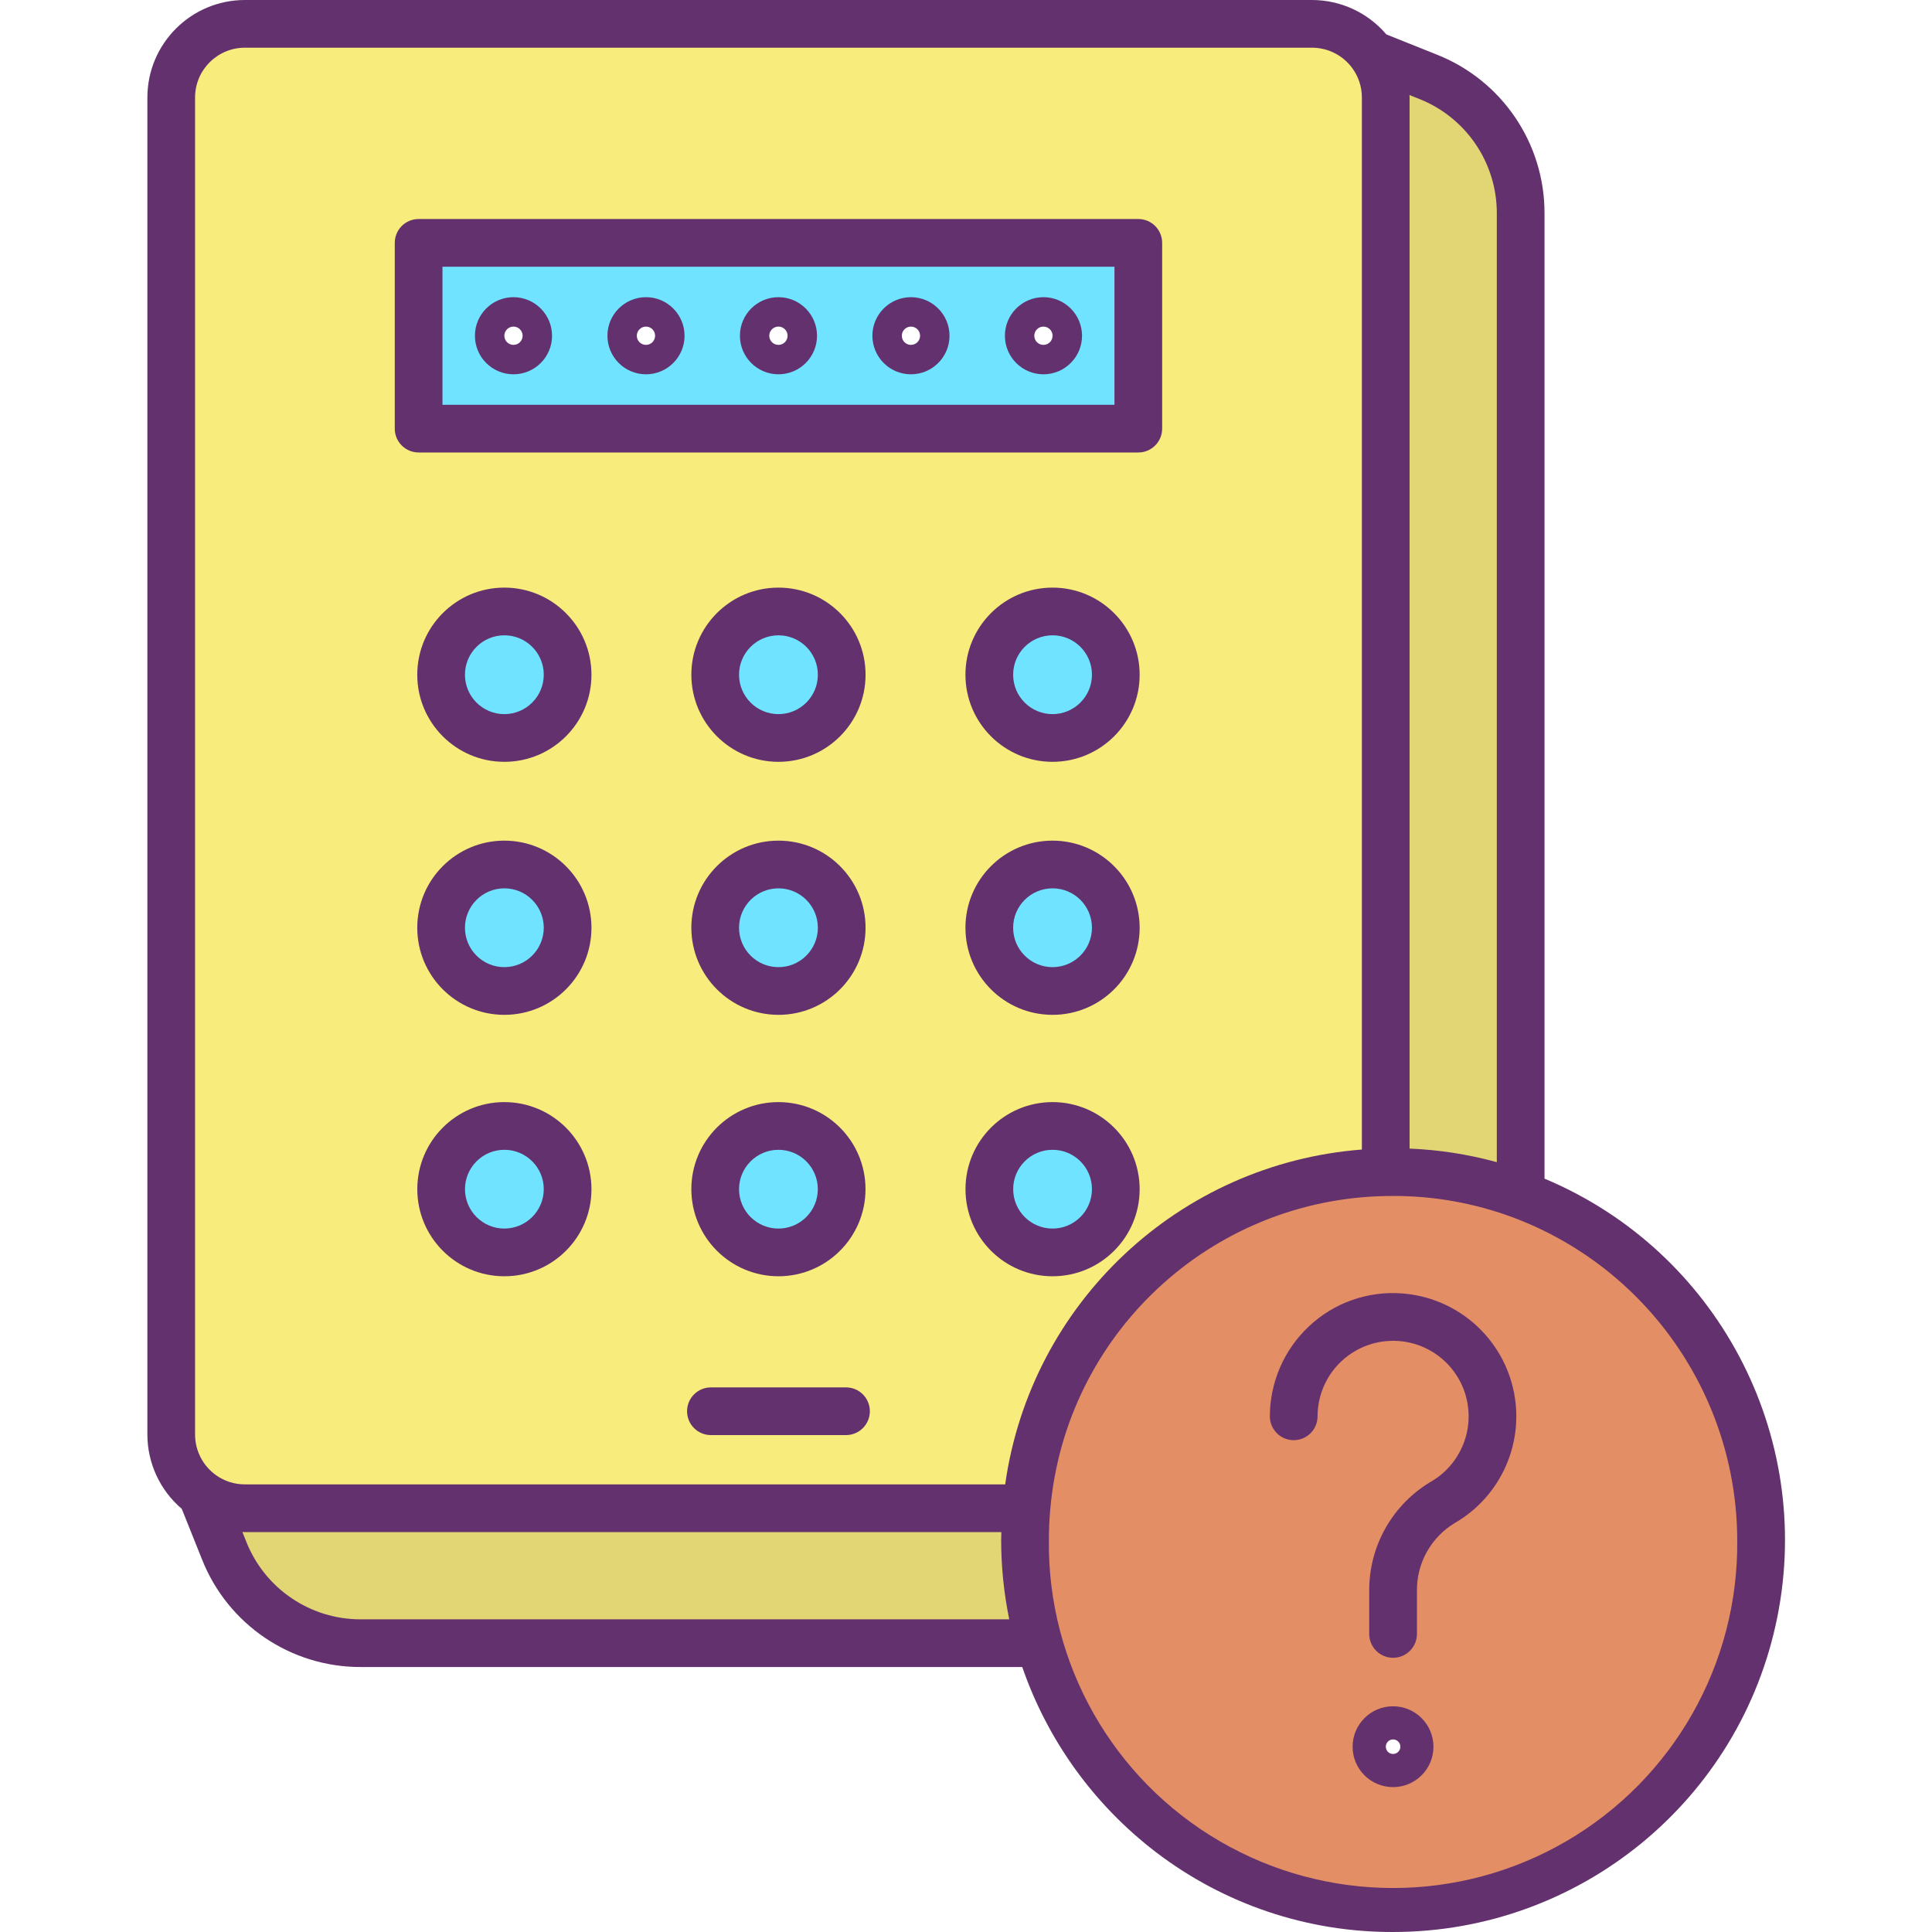 <svg height="486pt" viewBox="-37 0 486 486.08" width="486pt" xmlns="http://www.w3.org/2000/svg"><path d="m345.551 300.609c44.078 16.242 69.027 62.902 58.062 108.578-10.969 45.68-54.383 75.922-101.031 70.383-46.648-5.543-81.77-45.113-81.73-92.09 0-2.699.117-5.379.348-8.02 4.105-47.141 43.09-83.605 90.402-84.551.609-.012 1.23-.02 1.848-.02 10.957-.012 21.824 1.922 32.102 5.719zm-27.941 138.852c0-2.301-1.867-4.164-4.168-4.16-2.301.004-4.164 1.867-4.16 4.168 0 2.301 1.867 4.164 4.168 4.16 2.301 0 4.164-1.867 4.16-4.168zm0 0" fill="#e48e66"/><path d="m345.551 53.711v246.898c-10.277-3.797-21.145-5.73-32.102-5.719-.617 0-1.238.008-1.848.02v-270.391c.004-3.91-1.238-7.719-3.543-10.879l14.203 5.68c14.062 5.625 23.285 19.242 23.289 34.391zm0 0" fill="#e2d574"/><path d="m311.602 294.891v.02c-47.312.945-86.297 37.41-90.402 84.551h-196.641c-3.906.008-7.719-1.23-10.879-3.531v-.008c-4.805-3.48-7.645-9.051-7.641-14.98v-336.422c0-10.227 8.293-18.52 18.52-18.52h268.523c10.223.008 18.512 8.297 18.52 18.52zm-62.25-187.051v-46.738h-181.07v46.738zm-5.66 61.91c-.008-8.785-7.133-15.902-15.918-15.898-8.785.004-15.906 7.125-15.902 15.91 0 8.789 7.125 15.91 15.91 15.91 4.219 0 8.27-1.68 11.254-4.664 2.984-2.984 4.66-7.035 4.656-11.258zm0 63.66c-.008-8.785-7.133-15.902-15.918-15.898-8.785.004-15.906 7.125-15.902 15.91 0 8.785 7.125 15.906 15.91 15.906 4.219.004 8.27-1.676 11.254-4.66 2.984-2.988 4.66-7.035 4.656-11.258zm0 65.781c0-8.789-7.125-15.91-15.91-15.91-8.789 0-15.91 7.121-15.91 15.91 0 8.785 7.121 15.91 15.91 15.91 8.785 0 15.91-7.125 15.91-15.91zm-68.961-129.441c-.004-8.789-7.129-15.914-15.922-15.91-8.789.004-15.91 7.129-15.91 15.922.004 8.789 7.133 15.91 15.922 15.91 4.223 0 8.27-1.68 11.254-4.664 2.984-2.984 4.66-7.035 4.656-11.258zm0 63.66c-.004-8.789-7.129-15.914-15.922-15.91-8.789.004-15.91 7.129-15.91 15.922.004 8.789 7.133 15.91 15.922 15.906 4.223.004 8.27-1.676 11.254-4.66 2.984-2.988 4.66-7.035 4.656-11.258zm0 65.781c.004-8.793-7.121-15.922-15.914-15.922-8.789 0-15.918 7.125-15.918 15.918.004 8.789 7.133 15.914 15.922 15.914 8.789 0 15.914-7.125 15.91-15.91zm-68.961-129.441c-.004-8.789-7.129-15.914-15.918-15.91-8.789.004-15.914 7.129-15.91 15.922 0 8.789 7.129 15.91 15.918 15.91 8.793-.004 15.914-7.133 15.91-15.922zm0 63.66c-.004-8.789-7.129-15.914-15.918-15.91-8.789.004-15.914 7.129-15.91 15.922 0 8.789 7.129 15.91 15.918 15.906 8.793 0 15.914-7.129 15.91-15.918zm0 65.781c.004-8.793-7.121-15.922-15.914-15.922-8.789 0-15.918 7.125-15.914 15.918 0 8.789 7.129 15.914 15.918 15.914 8.789-.004 15.91-7.125 15.91-15.91zm0 0" fill="#f8ec7d"/><path d="m249.352 61.102v46.738h-181.07v-46.738zm-20.16 23.367c0-2.047-1.656-3.707-3.699-3.707-2.047-.004-3.711 1.652-3.711 3.699-.004 2.047 1.652 3.707 3.699 3.711 2.047 0 3.707-1.656 3.711-3.703zm-33.34 0c0-2.043-1.656-3.699-3.703-3.699-2.043 0-3.699 1.656-3.699 3.699s1.656 3.703 3.699 3.703c2.047 0 3.703-1.66 3.703-3.703zm-33.332 0c.004-2.047-1.656-3.707-3.703-3.707-2.047-.004-3.707 1.656-3.707 3.703 0 2.051 1.664 3.707 3.711 3.707 2.043 0 3.699-1.66 3.699-3.703zm-33.328 0c0-2.047-1.656-3.707-3.699-3.707-2.047-.004-3.711 1.652-3.711 3.699-.004 2.047 1.652 3.707 3.699 3.711 2.047 0 3.707-1.656 3.711-3.703zm-33.34 0c0-2.043-1.656-3.699-3.703-3.699-2.043 0-3.699 1.656-3.699 3.699s1.656 3.703 3.699 3.703c2.047 0 3.703-1.66 3.703-3.703zm0 0" fill="#6fe3ff"/><path d="m227.781 153.84c8.789-.004 15.918 7.121 15.918 15.914 0 8.789-7.125 15.918-15.914 15.918-8.793-.004-15.918-7.133-15.914-15.922-.004-8.789 7.121-15.914 15.91-15.91zm0 0" fill="#6fe3ff"/><path d="m227.781 217.5c8.789-.004 15.918 7.121 15.918 15.914 0 8.789-7.125 15.918-15.914 15.914-8.793 0-15.918-7.129-15.914-15.918-.004-8.789 7.121-15.914 15.91-15.91zm0 0" fill="#6fe3ff"/><path d="m243.691 299.191c0 8.785-7.125 15.91-15.91 15.91-8.789 0-15.91-7.125-15.91-15.91 0-8.789 7.121-15.91 15.91-15.91 8.785 0 15.91 7.121 15.91 15.91zm0 0" fill="#6fe3ff"/><path d="m224.531 413.41h-170.781c-15.145 0-28.766-9.219-34.391-23.281l-5.68-14.199c3.16 2.301 6.973 3.539 10.879 3.531h196.641c-.23 2.641-.348 5.32-.348 8.02-.008 8.773 1.234 17.504 3.68 25.93zm0 0" fill="#e2d574"/><path d="m158.82 153.84c8.789.004 15.914 7.129 15.91 15.922-.004 8.789-7.129 15.91-15.922 15.91-8.789-.004-15.91-7.133-15.91-15.922 0-4.223 1.68-8.27 4.664-11.254s7.035-4.66 11.258-4.656zm0 0" fill="#6fe3ff"/><path d="m158.82 217.5c8.789.004 15.914 7.129 15.91 15.922-.004 8.789-7.129 15.91-15.922 15.906-8.789 0-15.91-7.129-15.91-15.918 0-4.223 1.68-8.27 4.664-11.254s7.035-4.66 11.258-4.656zm0 0" fill="#6fe3ff"/><path d="m158.82 283.281c8.785.004 15.902 7.129 15.898 15.914-.004 8.785-7.125 15.906-15.91 15.906-8.789-.004-15.91-7.125-15.91-15.91 0-4.223 1.68-8.273 4.664-11.258s7.035-4.656 11.258-4.652zm0 0" fill="#6fe3ff"/><path d="m89.859 153.84c8.789.004 15.914 7.129 15.91 15.922-.004 8.789-7.129 15.91-15.918 15.91-8.789-.004-15.914-7.133-15.91-15.922 0-8.789 7.129-15.914 15.918-15.91zm0 0" fill="#6fe3ff"/><path d="m89.859 217.5c8.789.004 15.914 7.129 15.91 15.922-.004 8.789-7.129 15.91-15.918 15.906-8.789 0-15.914-7.129-15.91-15.918 0-8.789 7.129-15.914 15.918-15.91zm0 0" fill="#6fe3ff"/><path d="m89.859 283.281c8.785.004 15.906 7.129 15.902 15.914-.004 8.785-7.129 15.906-15.914 15.906-8.785-.004-15.906-7.125-15.906-15.91 0-8.793 7.129-15.914 15.918-15.91zm0 0" fill="#6fe3ff"/><g fill="#63316d"><path d="m324.488 13.75-12.73-5.094c-4.66-5.48-11.484-8.641-18.676-8.656h-268.523c-13.535.016-24.504 10.984-24.52 24.52v336.422c.016 7.188 3.176 14.012 8.652 18.672l5.102 12.746c6.492 16.375 22.344 27.105 39.957 27.051h166.402c6.383 18.484 18.074 34.676 33.605 46.555 17.133 13.109 38.121 20.184 59.691 20.113 46.965 0 87.41-33.125 96.664-79.168 9.254-46.043-15.25-92.223-58.562-110.371v-242.828c.055-17.617-10.684-33.473-27.062-39.961zm15.062 39.961v238.68c-7.164-1.965-14.527-3.109-21.949-3.41v-264.461c0-.199-.02-.406-.023-.613l2.453.984c11.812 4.68 19.559 16.113 19.52 28.82zm-327.512-29.191c.008-6.91 5.609-12.512 12.52-12.52h268.523c4.008.008 7.77 1.93 10.129 5.172 1.559 2.133 2.395 4.707 2.391 7.348v264.699c-45.973 3.547-83.297 38.586-89.742 84.242h-191.301c-2.609.008-5.152-.809-7.273-2.332-.027-.02-.055-.043-.082-.066-3.238-2.355-5.156-6.117-5.164-10.121zm12.891 363.383-.988-2.461c.203 0 .406.023.613.023h190.34c-.016.672-.043 1.348-.043 2.02 0 6.695.684 13.371 2.031 19.93h-163.133c-12.703.039-24.137-7.703-28.82-19.512zm375.109-.422c.336 31.16-16.094 60.094-43.027 75.773-26.93 15.676-60.203 15.676-87.137 0-26.93-15.68-43.359-44.613-43.023-75.773 0-2.484.109-5 .328-7.508 3.723-44.133 40.238-78.289 84.523-79.062.574-.012 1.16-.02 1.746-.02 10.246-.016 20.41 1.797 30.02 5.348 33.938 12.652 56.48 45.02 56.57 81.242zm0 0"/><path d="m89.859 147.84c-12.105-.004-21.918 9.809-21.918 21.914-.004 12.105 9.812 21.918 21.914 21.918 12.105-.004 21.918-9.816 21.914-21.922-.016-12.094-9.816-21.895-21.91-21.91zm0 31.832c-5.477 0-9.918-4.438-9.918-9.91-.004-5.477 4.434-9.918 9.91-9.922 5.473-.004 9.914 4.434 9.918 9.91-.004 5.473-4.438 9.91-9.91 9.922zm0 0"/><path d="m158.82 191.672c12.102-.004 21.91-9.816 21.91-21.918 0-12.102-9.812-21.914-21.914-21.914-12.102 0-21.914 9.809-21.918 21.91.012 12.102 9.82 21.91 21.922 21.922zm0-31.832c5.477.004 9.914 4.445 9.91 9.922-.004 5.473-4.445 9.91-9.922 9.91-5.473-.004-9.91-4.445-9.91-9.922.008-5.473 4.449-9.91 9.922-9.91zm0 0"/><path d="m227.781 147.84c-12.105-.004-21.922 9.809-21.922 21.914 0 12.105 9.812 21.918 21.918 21.918 12.105-.004 21.914-9.816 21.914-21.922-.016-12.094-9.816-21.895-21.91-21.91zm0 31.832c-5.477 0-9.918-4.438-9.922-9.91 0-5.477 4.434-9.918 9.91-9.922 5.477-.004 9.918 4.434 9.922 9.91-.004 5.473-4.438 9.91-9.91 9.922zm0 0"/><path d="m89.859 211.5c-12.105-.004-21.918 9.809-21.918 21.914-.004 12.105 9.812 21.918 21.914 21.914 12.105 0 21.918-9.812 21.914-21.918-.016-12.094-9.816-21.895-21.91-21.91zm0 31.828c-5.477.004-9.918-4.434-9.918-9.906-.004-5.477 4.434-9.918 9.91-9.922 5.473-.004 9.914 4.434 9.918 9.91-.004 5.473-4.438 9.91-9.91 9.918zm0 0"/><path d="m158.82 255.328c12.102 0 21.91-9.812 21.91-21.914 0-12.102-9.812-21.914-21.914-21.914-12.102 0-21.914 9.809-21.918 21.91.012 12.102 9.82 21.91 21.922 21.918zm0-31.828c5.477.004 9.914 4.445 9.91 9.922-.004 5.473-4.445 9.91-9.922 9.906-5.473 0-9.91-4.441-9.91-9.918.008-5.473 4.449-9.91 9.922-9.91zm0 0"/><path d="m227.781 211.5c-12.105-.004-21.922 9.809-21.922 21.914 0 12.105 9.812 21.918 21.918 21.914 12.105 0 21.914-9.812 21.914-21.918-.016-12.094-9.816-21.895-21.91-21.91zm0 31.828c-5.477.004-9.918-4.434-9.922-9.906 0-5.477 4.434-9.918 9.91-9.922 5.477-.004 9.918 4.434 9.922 9.91-.004 5.473-4.438 9.91-9.91 9.918zm0 0"/><path d="m89.859 277.281c-12.102 0-21.91 9.809-21.91 21.91 0 12.098 9.809 21.91 21.91 21.91s21.91-9.812 21.91-21.91c-.016-12.094-9.816-21.895-21.91-21.91zm0 31.82c-5.473 0-9.91-4.438-9.91-9.91s4.438-9.91 9.91-9.91 9.91 4.438 9.91 9.91c-.008 5.469-4.441 9.898-9.91 9.91zm0 0"/><path d="m158.82 321.102c12.098-.008 21.902-9.82 21.898-21.918s-9.812-21.906-21.91-21.902c-12.102 0-21.91 9.809-21.91 21.91.016 12.098 9.824 21.898 21.922 21.91zm0-31.82c5.473.004 9.902 4.445 9.898 9.914-.004 5.473-4.441 9.906-9.91 9.906-5.473-.004-9.91-4.441-9.91-9.91.008-5.477 4.449-9.91 9.922-9.91zm0 0"/><path d="m227.781 277.281c-12.102 0-21.91 9.809-21.91 21.91 0 12.098 9.809 21.91 21.91 21.91 12.098 0 21.91-9.812 21.91-21.91-.016-12.098-9.816-21.898-21.91-21.91zm0 31.82c-5.473 0-9.91-4.438-9.91-9.91s4.438-9.91 9.91-9.91 9.91 4.438 9.91 9.91c-.008 5.469-4.441 9.902-9.91 9.91zm0 0"/><path d="m175.809 349.059h-33.988c-3.312 0-6 2.688-6 6 0 3.316 2.688 6 6 6h33.988c3.316 0 6-2.684 6-6 0-3.312-2.684-6-6-6zm0 0"/><path d="m68.281 113.84h181.07c3.312 0 6-2.688 6-6v-46.738c0-3.316-2.688-6-6-6h-181.07c-3.316 0-6 2.684-6 6v46.738c0 3.312 2.684 6 6 6zm6-46.738h169.07v34.738h-169.07zm0 0"/><path d="m158.82 74.77c-5.355 0-9.699 4.344-9.699 9.699 0 5.359 4.344 9.703 9.699 9.703 5.355 0 9.699-4.344 9.699-9.703-.008-5.352-4.348-9.691-9.699-9.699zm0 12c-.93.004-1.773-.555-2.133-1.414s-.164-1.848.492-2.508 1.648-.859 2.508-.504 1.422 1.195 1.422 2.125c0 1.27-1.023 2.297-2.289 2.301zm0 0"/><path d="m192.148 74.77c-5.355 0-9.699 4.344-9.699 9.699 0 5.359 4.344 9.703 9.699 9.703 5.359 0 9.703-4.344 9.703-9.703-.008-5.352-4.348-9.691-9.703-9.699zm0 12c-1.27 0-2.297-1.027-2.297-2.301 0-1.27 1.027-2.297 2.297-2.297 1.273 0 2.301 1.027 2.301 2.297 0 1.273-1.027 2.301-2.301 2.301zm0 0"/><path d="m225.48 74.77c-5.355.008-9.695 4.352-9.691 9.707.004 5.355 4.348 9.695 9.703 9.695 5.355-.004 9.699-4.348 9.699-9.703-.008-5.355-4.352-9.699-9.711-9.699zm0 12c-1.27 0-2.301-1.027-2.301-2.301 0-1.27 1.031-2.297 2.301-2.297s2.301 1.027 2.301 2.297c0 1.273-1.031 2.301-2.301 2.301zm0 0"/><path d="m92.148 74.77c-5.355 0-9.699 4.344-9.699 9.699 0 5.359 4.344 9.703 9.699 9.703 5.359 0 9.703-4.344 9.703-9.703-.008-5.352-4.348-9.691-9.703-9.699zm0 12c-1.27 0-2.297-1.027-2.297-2.301 0-1.27 1.027-2.297 2.297-2.297 1.273 0 2.301 1.027 2.301 2.297 0 1.273-1.027 2.301-2.301 2.301zm0 0"/><path d="m125.48 74.77c-5.355.008-9.695 4.352-9.691 9.707.004 5.355 4.348 9.695 9.703 9.695 5.355-.004 9.699-4.348 9.699-9.703-.008-5.355-4.352-9.699-9.711-9.699zm0 12c-1.27 0-2.301-1.027-2.301-2.301 0-1.27 1.031-2.297 2.301-2.297s2.301 1.027 2.301 2.297c0 1.273-1.031 2.301-2.301 2.301zm0 0"/><path d="m315.629 325.414c-8.594-.637-17.059 2.363-23.332 8.27-6.27 5.867-9.832 14.07-9.848 22.656 0 3.312 2.688 6 6 6 3.316 0 6-2.688 6-6 .004-5.273 2.195-10.312 6.055-13.906 3.863-3.594 9.043-5.422 14.305-5.047 8.324.594 15.289 6.551 17.164 14.684 1.871 8.133-1.781 16.539-9.004 20.715-9.68 5.746-15.586 16.191-15.52 27.445v10.859c0 3.312 2.688 6 6 6 3.316 0 6-2.688 6-6v-10.859c-.07-6.977 3.559-13.469 9.543-17.059 11.785-6.828 17.734-20.547 14.664-33.816s-14.441-22.984-28.027-23.941zm0 0"/><path d="m313.449 429.289c-5.617-.004-10.176 4.547-10.18 10.164-.004 5.617 4.551 10.176 10.168 10.176 5.617.004 10.172-4.551 10.172-10.168-.004-5.609-4.547-10.16-10.16-10.172zm0 12c-1.008 0-1.828-.82-1.828-1.828 0-1.012.82-1.832 1.828-1.832 1.012 0 1.832.82 1.832 1.832-.004 1.008-.82 1.824-1.832 1.828zm0 0"/></g></svg>
